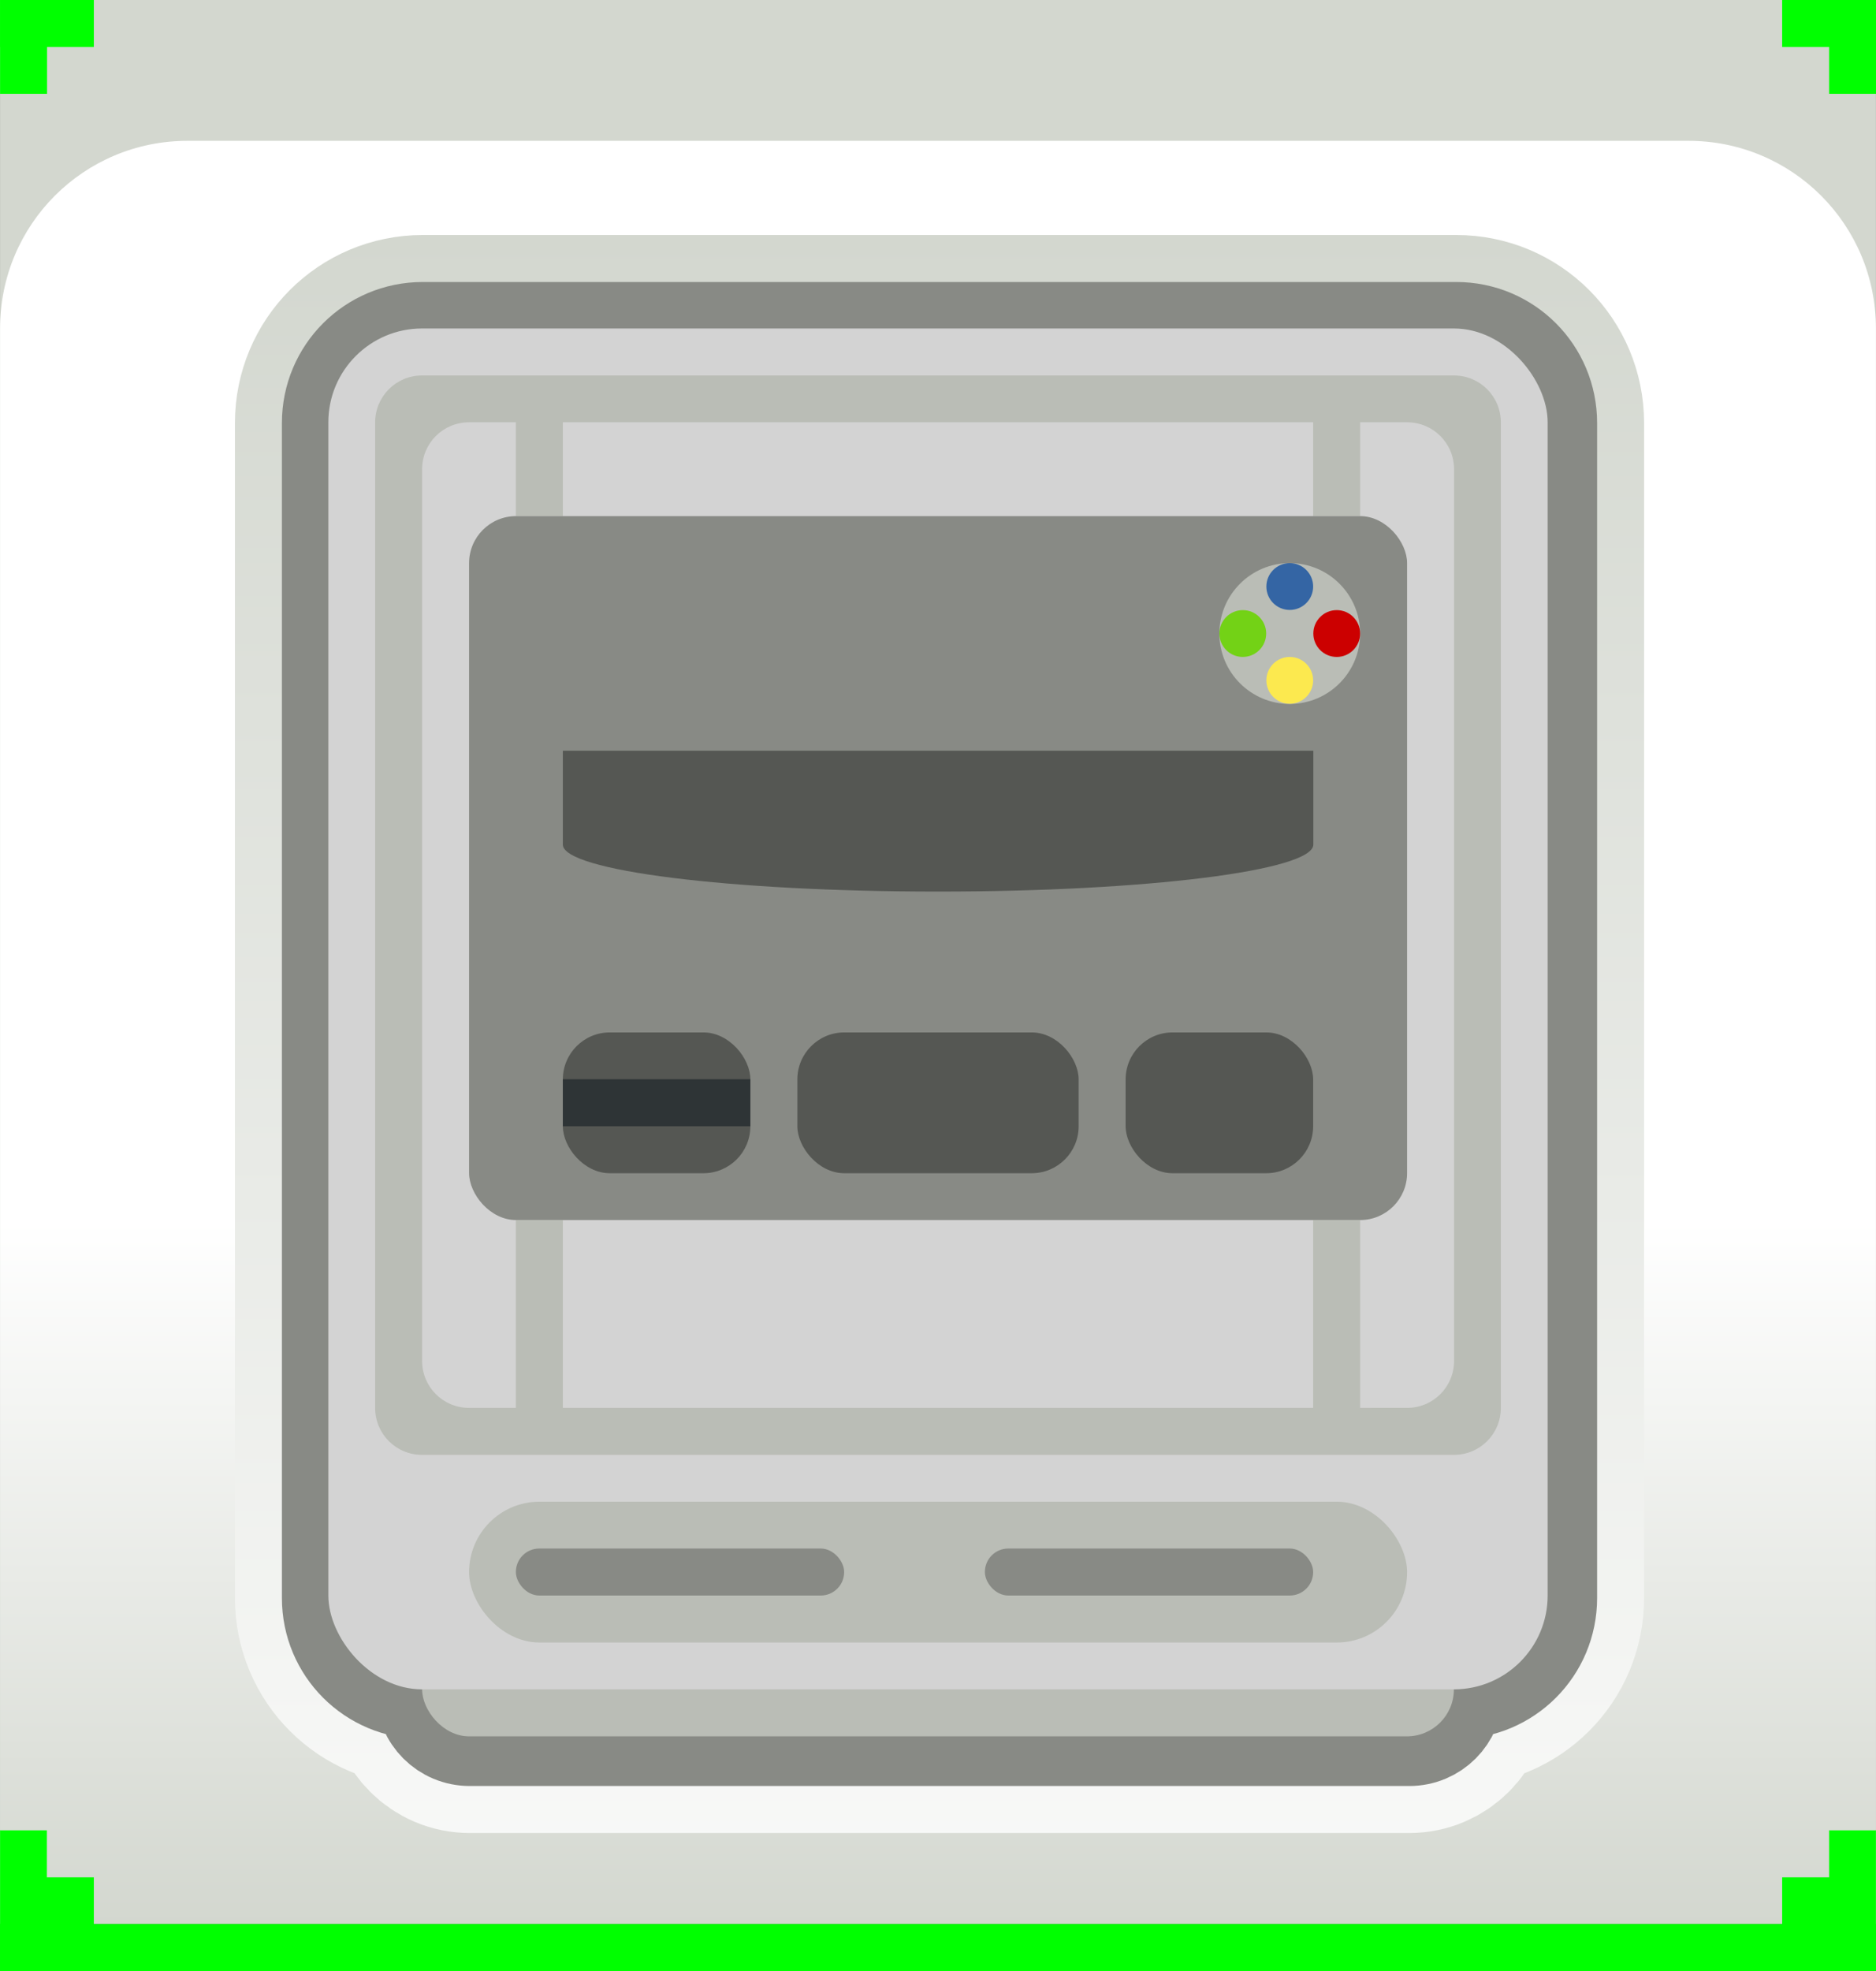 <?xml version="1.0" encoding="UTF-8" standalone="no"?>
<svg
   xmlns:dc="http://purl.org/dc/elements/1.1/"
   xmlns:cc="http://creativecommons.org/ns#"
   xmlns:rdf="http://www.w3.org/1999/02/22-rdf-syntax-ns#"
   xmlns:svg="http://www.w3.org/2000/svg"
   xmlns="http://www.w3.org/2000/svg"
   xmlns:xlink="http://www.w3.org/1999/xlink"
   xmlns:sodipodi="http://sodipodi.sourceforge.net/DTD/sodipodi-0.dtd"
   xmlns:inkscape="http://www.inkscape.org/namespaces/inkscape"
   id="svg8"
   version="1.1"
   viewBox="0 0 10.583 11.113"
   height="42"
   width="40"
   sodipodi:docname="snes.svg"
   inkscape:version="0.92.2 (unknown)"
   inkscape:export-filename="/home/georg/Partition E/Software/Videospiele/Nintendo/Nintendo DS/NDS Software/nds_flashcard_theme_opends/src/supercard_dstwo/plugin_menu/PNG/snes.png"
   inkscape:export-xdpi="96"
   inkscape:export-ydpi="96">
  <rect x="0" y="0" width="10.583" height="11.113" fill="#808080" stroke="none"/>
  <sodipodi:namedview
     pagecolor="#ffffff"
     bordercolor="#666666"
     borderopacity="1"
     objecttolerance="10"
     gridtolerance="10"
     guidetolerance="10"
     inkscape:pageopacity="0"
     inkscape:pageshadow="2"
     inkscape:window-width="1920"
     inkscape:window-height="1020"
     id="namedview47"
     showgrid="true"
     inkscape:snap-bbox="true"
     inkscape:object-paths="true"
     inkscape:bbox-nodes="true"
     inkscape:snap-global="true"
     inkscape:snap-others="true"
     inkscape:measure-start="0,0"
     inkscape:measure-end="0,0"
     inkscape:snap-bbox-midpoints="true"
     inkscape:bbox-paths="true"
     inkscape:snap-bbox-edge-midpoints="true"
     inkscape:snap-to-guides="false"
     inkscape:snap-intersection-paths="true"
     inkscape:snap-nodes="true"
     inkscape:object-nodes="true"
     inkscape:snap-smooth-nodes="true"
     inkscape:zoom="5.6568543"
     inkscape:cx="-7.7648413"
     inkscape:cy="38.678304"
     inkscape:window-x="0"
     inkscape:window-y="28"
     inkscape:window-maximized="1"
     inkscape:current-layer="svg8">
    <inkscape:grid
       type="xygrid"
       id="grid854"
       empspacing="4" />
  </sodipodi:namedview>
  <defs
     id="defs2">
    <linearGradient
       id="linearGradient967">
      <stop
         style="stop-color:#d3d7cf;stop-opacity:1"
         offset="0"
         id="stop963" />
      <stop
         style="stop-color:#ffffff;stop-opacity:1"
         offset="1"
         id="stop965" />
    </linearGradient>
    <clipPath
       clipPathUnits="userSpaceOnUse"
       id="clipPath849">
      <rect
         style="opacity:0.218;fill:#0000ff;stroke-width:0.265"
         id="rect851"
         width="67.733"
         height="50.8"
         x="0"
         y="246.2" />
    </clipPath>
    <clipPath
       clipPathUnits="userSpaceOnUse"
       id="clipPath1369">
      <rect
         ry="1.852"
         rx="1.852"
         y="385.371"
         x="0.794"
         height="13.494"
         width="15.081"
         id="rect1371"
         style="opacity:1;fill:#ffffff;fill-opacity:1;stroke:none;stroke-width:0.5;stroke-miterlimit:4;stroke-dasharray:none" />
    </clipPath>
    <clipPath
       clipPathUnits="userSpaceOnUse"
       id="clipPath1517">
      <rect
         style="opacity:1;fill:#007ea7;fill-opacity:1;stroke:none;stroke-width:0.48;stroke-linecap:round;stroke-miterlimit:4;stroke-dasharray:none;stroke-opacity:1"
         id="rect1519"
         width="67.733"
         height="50.8"
         x="-7.5199102e-15"
         y="171.556" />
    </clipPath>
    <clipPath
       clipPathUnits="userSpaceOnUse"
       id="clipPath949">
      <rect
         style="opacity:0.218;fill:#0000ff;stroke-width:0.265"
         id="rect951"
         width="67.733"
         height="50.8"
         x="-2.117"
         y="246.2" />
    </clipPath>
    <linearGradient
       xlink:href="#linearGradient967"
       id="linearGradient1023"
       x1="5.292"
       y1="296.735"
       x2="5.292"
       y2="292.767"
       gradientUnits="userSpaceOnUse"
       gradientTransform="translate(0,-285.887)" />
    <linearGradient
       xlink:href="#linearGradient967"
       id="linearGradient1031"
       x1="5.292"
       y1="287.475"
       x2="5.292"
       y2="297"
       gradientUnits="userSpaceOnUse"
       gradientTransform="translate(0,-285.887)" />
    <linearGradient
       inkscape:collect="always"
       xlink:href="#linearGradient967"
       id="linearGradient998"
       x1="20"
       y1="7"
       x2="20"
       y2="43"
       gradientUnits="userSpaceOnUse" />
    <linearGradient
       inkscape:collect="always"
       xlink:href="#linearGradient967"
       id="linearGradient1006"
       x1="20"
       y1="7"
       x2="20"
       y2="43"
       gradientUnits="userSpaceOnUse" />
    <clipPath
       clipPathUnits="userSpaceOnUse"
       id="clipPath1051">
      <rect
         style="opacity:1;fill:#d3d3d3;fill-opacity:1;stroke:none;stroke-width:1.058;stroke-linecap:round;stroke-linejoin:round;stroke-miterlimit:4;stroke-dasharray:none;stroke-dashoffset:0;stroke-opacity:1"
         id="rect1054"
         width="44.715"
         height="55.959"
         x="-13.626"
         y="-20.902"
         rx="2.91"
         ry="2.91"
         transform="rotate(-0.491)" />
    </clipPath>
    <clipPath
       clipPathUnits="userSpaceOnUse"
       id="clipPath1058">
      <rect
         style="opacity:1;fill:#d3d3d3;fill-opacity:1;stroke:none;stroke-width:1.058;stroke-linecap:round;stroke-linejoin:round;stroke-miterlimit:4;stroke-dasharray:none;stroke-dashoffset:0;stroke-opacity:1"
         id="rect1060"
         width="84.402"
         height="28.575"
         x="-27.384"
         y="59.664"
         rx="5.689"
         ry="5.689"
         transform="rotate(-1.121)" />
    </clipPath>
    <linearGradient
       inkscape:collect="always"
       xlink:href="#linearGradient967"
       id="linearGradient1265"
       x1="20"
       y1="5"
       x2="20"
       y2="46"
       gradientUnits="userSpaceOnUse" />
  </defs>
  <rect
     ry="0"
     rx="0"
     y="1.6894531e-06"
     x="0"
     height="10.319"
     width="10.583"
     id="rect1009"
     style="opacity:1;fill:#d3d7cf;fill-opacity:1;stroke:none;stroke-width:0.187;stroke-linecap:round;stroke-miterlimit:4;stroke-dasharray:none;stroke-opacity:1" />
  <path
     inkscape:connector-curvature="0"
     id="rect1011"
     d="m 1.058,0.794 c 0,0 8.467,0 8.467,0 0.586,0 1.058,0.472 1.058,1.058 0,0 0,8.996 0,8.996 0,0 -10.583,0 -10.583,0 0,0 0,-8.996 0,-8.996 0,-0.586 0.472,-1.058 1.058,-1.058 0,0 0,0 0,0"
     style="opacity:1;fill:url(#linearGradient1023);fill-opacity:1;stroke:none;stroke-width:0.187;stroke-linecap:round;stroke-miterlimit:4;stroke-dasharray:none;stroke-opacity:1" />
  <path
     style="opacity:1;fill:none;fill-opacity:1;stroke:url(#linearGradient1265);stroke-width:4;stroke-linecap:round;stroke-linejoin:round;stroke-miterlimit:4;stroke-dasharray:none;stroke-dashoffset:0;stroke-opacity:1"
     d="M 9 7 C 7.892 7 7 7.892 7 9 L 7 34 C 7 35.108 7.892 36 9 36 C 9 36.554 9.446 37 10 37 L 30 37 C 30.554 37 31 36.554 31 36 C 32.108 36 33 35.108 33 34 L 33 9 C 33 7.892 32.108 7 31 7 L 9 7 z "
     transform="scale(0.265)"
     id="rect1197" />
  <path
     style="opacity:1;fill:url(#linearGradient998);fill-opacity:1;stroke:url(#linearGradient1006);stroke-width:4;stroke-linecap:round;stroke-linejoin:round;stroke-miterlimit:4;stroke-dasharray:none;stroke-dashoffset:0;stroke-opacity:1"
     d="M 11.934 8 C 11.416 8 11 8.416 11 8.934 L 11 20.066 L 11 35.066 C 11 35.584 11.416 36 11.934 36 L 17.527 36 L 20.066 36 L 25 36 C 27.216 36 29 34.216 29 32 L 29 20.066 L 29 20 L 29 8.934 C 29 8.416 28.584 8 28.066 8 L 11.934 8 z "
     id="path990"
     transform="scale(0.265)" />
  <rect
     ry="0"
     rx="0"
     y="10.848"
     x="1.8799776e-15"
     height="0.265"
     width="10.583"
     id="rect1033"
     style="opacity:1;fill:#00ff00;fill-opacity:1;stroke:none;stroke-width:0.187;stroke-linecap:round;stroke-miterlimit:4;stroke-dasharray:none;stroke-opacity:1" />
  <path
     inkscape:connector-curvature="0"
     id="rect1045"
     d="m 0,10.319 c 0,0 0,0.265 0,0.265 0,0 0,0.265 0,0.265 0,0 0,0.265 0,0.265 0,0 0.529,0 0.529,0 0,0 0,-0.529 0,-0.529 0,0 -0.265,0 -0.265,0 0,0 0,-0.265 0,-0.265 0,0 -0.265,0 -0.265,0 0,0 0,0 0,0"
     style="opacity:1;fill:#00ff00;fill-opacity:1;stroke:none;stroke-width:0.187;stroke-linecap:round;stroke-miterlimit:4;stroke-dasharray:none;stroke-opacity:1" />
  <path
     inkscape:connector-curvature="0"
     style="opacity:1;fill:#00ff00;fill-opacity:1;stroke:none;stroke-width:0.187;stroke-linecap:round;stroke-miterlimit:4;stroke-dasharray:none;stroke-opacity:1"
     d="m 10.583,10.319 c 0,0 0,0.265 0,0.265 0,0 0,0.265 0,0.265 0,0 0,0.265 0,0.265 0,0 -0.529,0 -0.529,0 0,0 0,-0.529 0,-0.529 0,0 0.265,0 0.265,0 0,0 0,-0.265 0,-0.265 0,0 0.265,0 0.265,0"
     id="path1050" />
  <rect
     y="1.6894531e-06"
     x="0"
     height="0.265"
     width="0.529"
     id="rect1053"
     style="opacity:1;fill:#00ff00;fill-opacity:1;stroke:none;stroke-width:0.187;stroke-linecap:round;stroke-miterlimit:4;stroke-dasharray:none;stroke-opacity:1" />
  <rect
     y="1.6894531e-06"
     x="0"
     height="0.529"
     width="0.265"
     id="rect1055"
     style="opacity:1;fill:#00ff00;fill-opacity:1;stroke:none;stroke-width:0.187;stroke-linecap:round;stroke-miterlimit:4;stroke-dasharray:none;stroke-opacity:1" />
  <rect
     y="1.6894531e-06"
     x="10.054"
     height="0.265"
     width="0.529"
     id="rect1057"
     style="opacity:1;fill:#00ff00;fill-opacity:1;stroke:none;stroke-width:0.187;stroke-linecap:round;stroke-miterlimit:4;stroke-dasharray:none;stroke-opacity:1" />
  <rect
     y="1.6894531e-06"
     x="10.319"
     height="0.529"
     width="0.265"
     id="rect1059"
     style="opacity:1;fill:#00ff00;fill-opacity:1;stroke:none;stroke-width:0.187;stroke-linecap:round;stroke-miterlimit:4;stroke-dasharray:none;stroke-opacity:1" />
  <path
     id="path1267"
     transform="scale(0.265)"
     d="M 9 7 C 7.892 7 7 7.892 7 9 L 7 34 C 7 35.108 7.892 36 9 36 C 9 36.554 9.446 37 10 37 L 30 37 C 30.554 37 31 36.554 31 36 C 32.108 36 33 35.108 33 34 L 33 9 C 33 7.892 32.108 7 31 7 L 9 7 z "
     style="opacity:1;fill:none;fill-opacity:1;stroke:#888a85;stroke-width:2;stroke-linecap:round;stroke-linejoin:round;stroke-miterlimit:4;stroke-dasharray:none;stroke-dashoffset:0;stroke-opacity:1" />
  <rect
     style="opacity:1;fill:#babdb6;fill-opacity:1;stroke:none;stroke-width:1.058;stroke-linecap:round;stroke-linejoin:round;stroke-miterlimit:4;stroke-dasharray:none;stroke-dashoffset:0;stroke-opacity:1"
     id="rect1098"
     width="5.821"
     height="0.794"
     x="2.381"
     y="8.996"
     rx="0.265"
     ry="0.265" />
  <rect
     style="opacity:1;fill:#d3d3d3;fill-opacity:1;stroke:none;stroke-width:1.058;stroke-linecap:round;stroke-linejoin:round;stroke-miterlimit:4;stroke-dasharray:none;stroke-dashoffset:0;stroke-opacity:1"
     id="rect1066"
     width="6.879"
     height="7.673"
     x="1.852"
     y="1.852"
     rx="0.529"
     ry="0.529" />
  <path
     inkscape:connector-curvature="0"
     style="opacity:1;fill:#babdb6;fill-opacity:1;stroke:none;stroke-width:1.058;stroke-linecap:round;stroke-linejoin:round;stroke-miterlimit:4;stroke-dasharray:none;stroke-dashoffset:0;stroke-opacity:1"
     d="m 2.381,2.117 c -0.147,0 -0.265,0.118 -0.265,0.265 l 0,5.556 c 0,0.147 0.118,0.265 0.265,0.265 h 0.529 0.265 4.233 0.265 0.529 c 0.147,0 0.265,-0.118 0.265,-0.265 l 0,-5.556 c 0,-0.147 -0.118,-0.265 -0.265,-0.265 H 7.673 7.408 3.175 2.91 Z M 2.646,2.381 H 2.91 V 2.91 H 3.175 V 2.381 H 7.408 V 2.91 H 7.673 V 2.381 h 0.265 c 0.147,0 0.265,0.118 0.265,0.265 l 0,5.027 c 0,0.147 -0.118,0.265 -0.265,0.265 H 7.673 l 0,-1.058 H 7.408 l 0,1.058 H 3.175 l 0,-1.058 H 2.91 l 0,1.058 H 2.646 c -0.147,0 -0.265,-0.118 -0.265,-0.265 l 0,-5.027 c 0,-0.147 0.118,-0.265 0.265,-0.265 z"
     id="rect1068"
     sodipodi:nodetypes="ssssccccssssccccssccccccccssssccccccccssss" />
  <rect
     style="opacity:1;fill:#888a85;fill-opacity:1;stroke:none;stroke-width:1.058;stroke-linecap:round;stroke-linejoin:round;stroke-miterlimit:4;stroke-dasharray:none;stroke-dashoffset:0;stroke-opacity:1"
     id="rect1079"
     width="5.292"
     height="3.969"
     x="2.646"
     y="2.91"
     rx="0.265"
     ry="0.265" />
  <path
     style="opacity:1;fill:#555753;fill-opacity:1;stroke:none;stroke-width:0.748;stroke-linecap:round;stroke-linejoin:round;stroke-miterlimit:4;stroke-dasharray:none;stroke-dashoffset:0;stroke-opacity:1"
     d="m 3.175,4.233 v 0.529 c 0,0.147 0.944,0.265 2.117,0.265 1.173,0 2.117,-0.118 2.117,-0.265 l 0,-0.529 H 5.292 Z"
     id="rect1085"
     inkscape:connector-curvature="0"
     sodipodi:nodetypes="csssccc" />
  <rect
     style="opacity:1;fill:#555753;fill-opacity:1;stroke:none;stroke-width:1.058;stroke-linecap:round;stroke-linejoin:round;stroke-miterlimit:4;stroke-dasharray:none;stroke-dashoffset:0;stroke-opacity:1"
     id="rect1090"
     width="1.587"
     height="0.794"
     x="4.498"
     y="5.821"
     rx="0.265"
     ry="0.265" />
  <rect
     style="opacity:1;fill:#555753;fill-opacity:1;stroke:none;stroke-width:1.058;stroke-linecap:round;stroke-linejoin:round;stroke-miterlimit:4;stroke-dasharray:none;stroke-dashoffset:0;stroke-opacity:1"
     id="rect1092"
     width="1.058"
     height="0.794"
     x="6.35"
     y="5.821"
     rx="0.265"
     ry="0.265" />
  <rect
     style="opacity:1;fill:#555753;fill-opacity:1;stroke:none;stroke-width:1.058;stroke-linecap:round;stroke-linejoin:round;stroke-miterlimit:4;stroke-dasharray:none;stroke-dashoffset:0;stroke-opacity:1"
     id="rect1094"
     width="1.058"
     height="0.794"
     x="3.175"
     y="5.821"
     rx="0.265"
     ry="0.265" />
  <rect
     style="opacity:1;fill:#2e3436;fill-opacity:1;stroke:none;stroke-width:1.058;stroke-linecap:round;stroke-linejoin:round;stroke-miterlimit:4;stroke-dasharray:none;stroke-dashoffset:0;stroke-opacity:1"
     id="rect1096"
     width="1.058"
     height="0.265"
     x="3.175"
     y="6.085"
     rx="0"
     ry="0" />
  <circle
     style="opacity:1;fill:#babdb6;fill-opacity:1;stroke:none;stroke-width:1.058;stroke-linecap:round;stroke-linejoin:round;stroke-miterlimit:4;stroke-dasharray:none;stroke-dashoffset:0;stroke-opacity:1"
     id="path1110"
     cx="7.276"
     cy="3.572"
     r="0.397" />
  <circle
     style="opacity:1;fill:#3465a4;fill-opacity:1;stroke:none;stroke-width:1.058;stroke-linecap:round;stroke-linejoin:round;stroke-miterlimit:4;stroke-dasharray:none;stroke-dashoffset:0;stroke-opacity:1"
     id="path1112"
     cx="7.276"
     cy="3.307"
     r="0.132" />
  <circle
     style="opacity:1;fill:#cc0000;fill-opacity:1;stroke:none;stroke-width:1.058;stroke-linecap:round;stroke-linejoin:round;stroke-miterlimit:4;stroke-dasharray:none;stroke-dashoffset:0;stroke-opacity:1"
     id="path1114"
     cx="7.541"
     cy="3.572"
     r="0.132" />
  <circle
     style="opacity:1;fill:#73d216;fill-opacity:1;stroke:none;stroke-width:1.058;stroke-linecap:round;stroke-linejoin:round;stroke-miterlimit:4;stroke-dasharray:none;stroke-dashoffset:0;stroke-opacity:1"
     id="path1116"
     cx="7.011"
     cy="3.572"
     r="0.132" />
  <circle
     style="opacity:1;fill:#fce94f;fill-opacity:1;stroke:none;stroke-width:1.058;stroke-linecap:round;stroke-linejoin:round;stroke-miterlimit:4;stroke-dasharray:none;stroke-dashoffset:0;stroke-opacity:1"
     id="path1118"
     cx="7.276"
     cy="3.836"
     r="0.132" />
  <rect
     style="opacity:1;fill:#babdb6;fill-opacity:1;stroke:none;stroke-width:0.529;stroke-linecap:round;stroke-linejoin:round;stroke-miterlimit:4;stroke-dasharray:none;stroke-dashoffset:0;stroke-opacity:1"
     id="rect1288"
     width="5.292"
     height="0.794"
     x="2.646"
     y="8.467"
     rx="0.397"
     ry="0.397" />
  <rect
     style="opacity:1;fill:#888a85;fill-opacity:1;stroke:none;stroke-width:0.529;stroke-linecap:round;stroke-linejoin:round;stroke-miterlimit:4;stroke-dasharray:none;stroke-dashoffset:0;stroke-opacity:1"
     id="rect1292"
     width="1.852"
     height="0.265"
     x="2.91"
     y="8.731"
     rx="0.132"
     ry="0.132" />
  <rect
     ry="0.132"
     rx="0.132"
     y="8.731"
     x="5.556"
     height="0.265"
     width="1.852"
     id="rect1294"
     style="opacity:1;fill:#888a85;fill-opacity:1;stroke:none;stroke-width:0.529;stroke-linecap:round;stroke-linejoin:round;stroke-miterlimit:4;stroke-dasharray:none;stroke-dashoffset:0;stroke-opacity:1" />
</svg>
